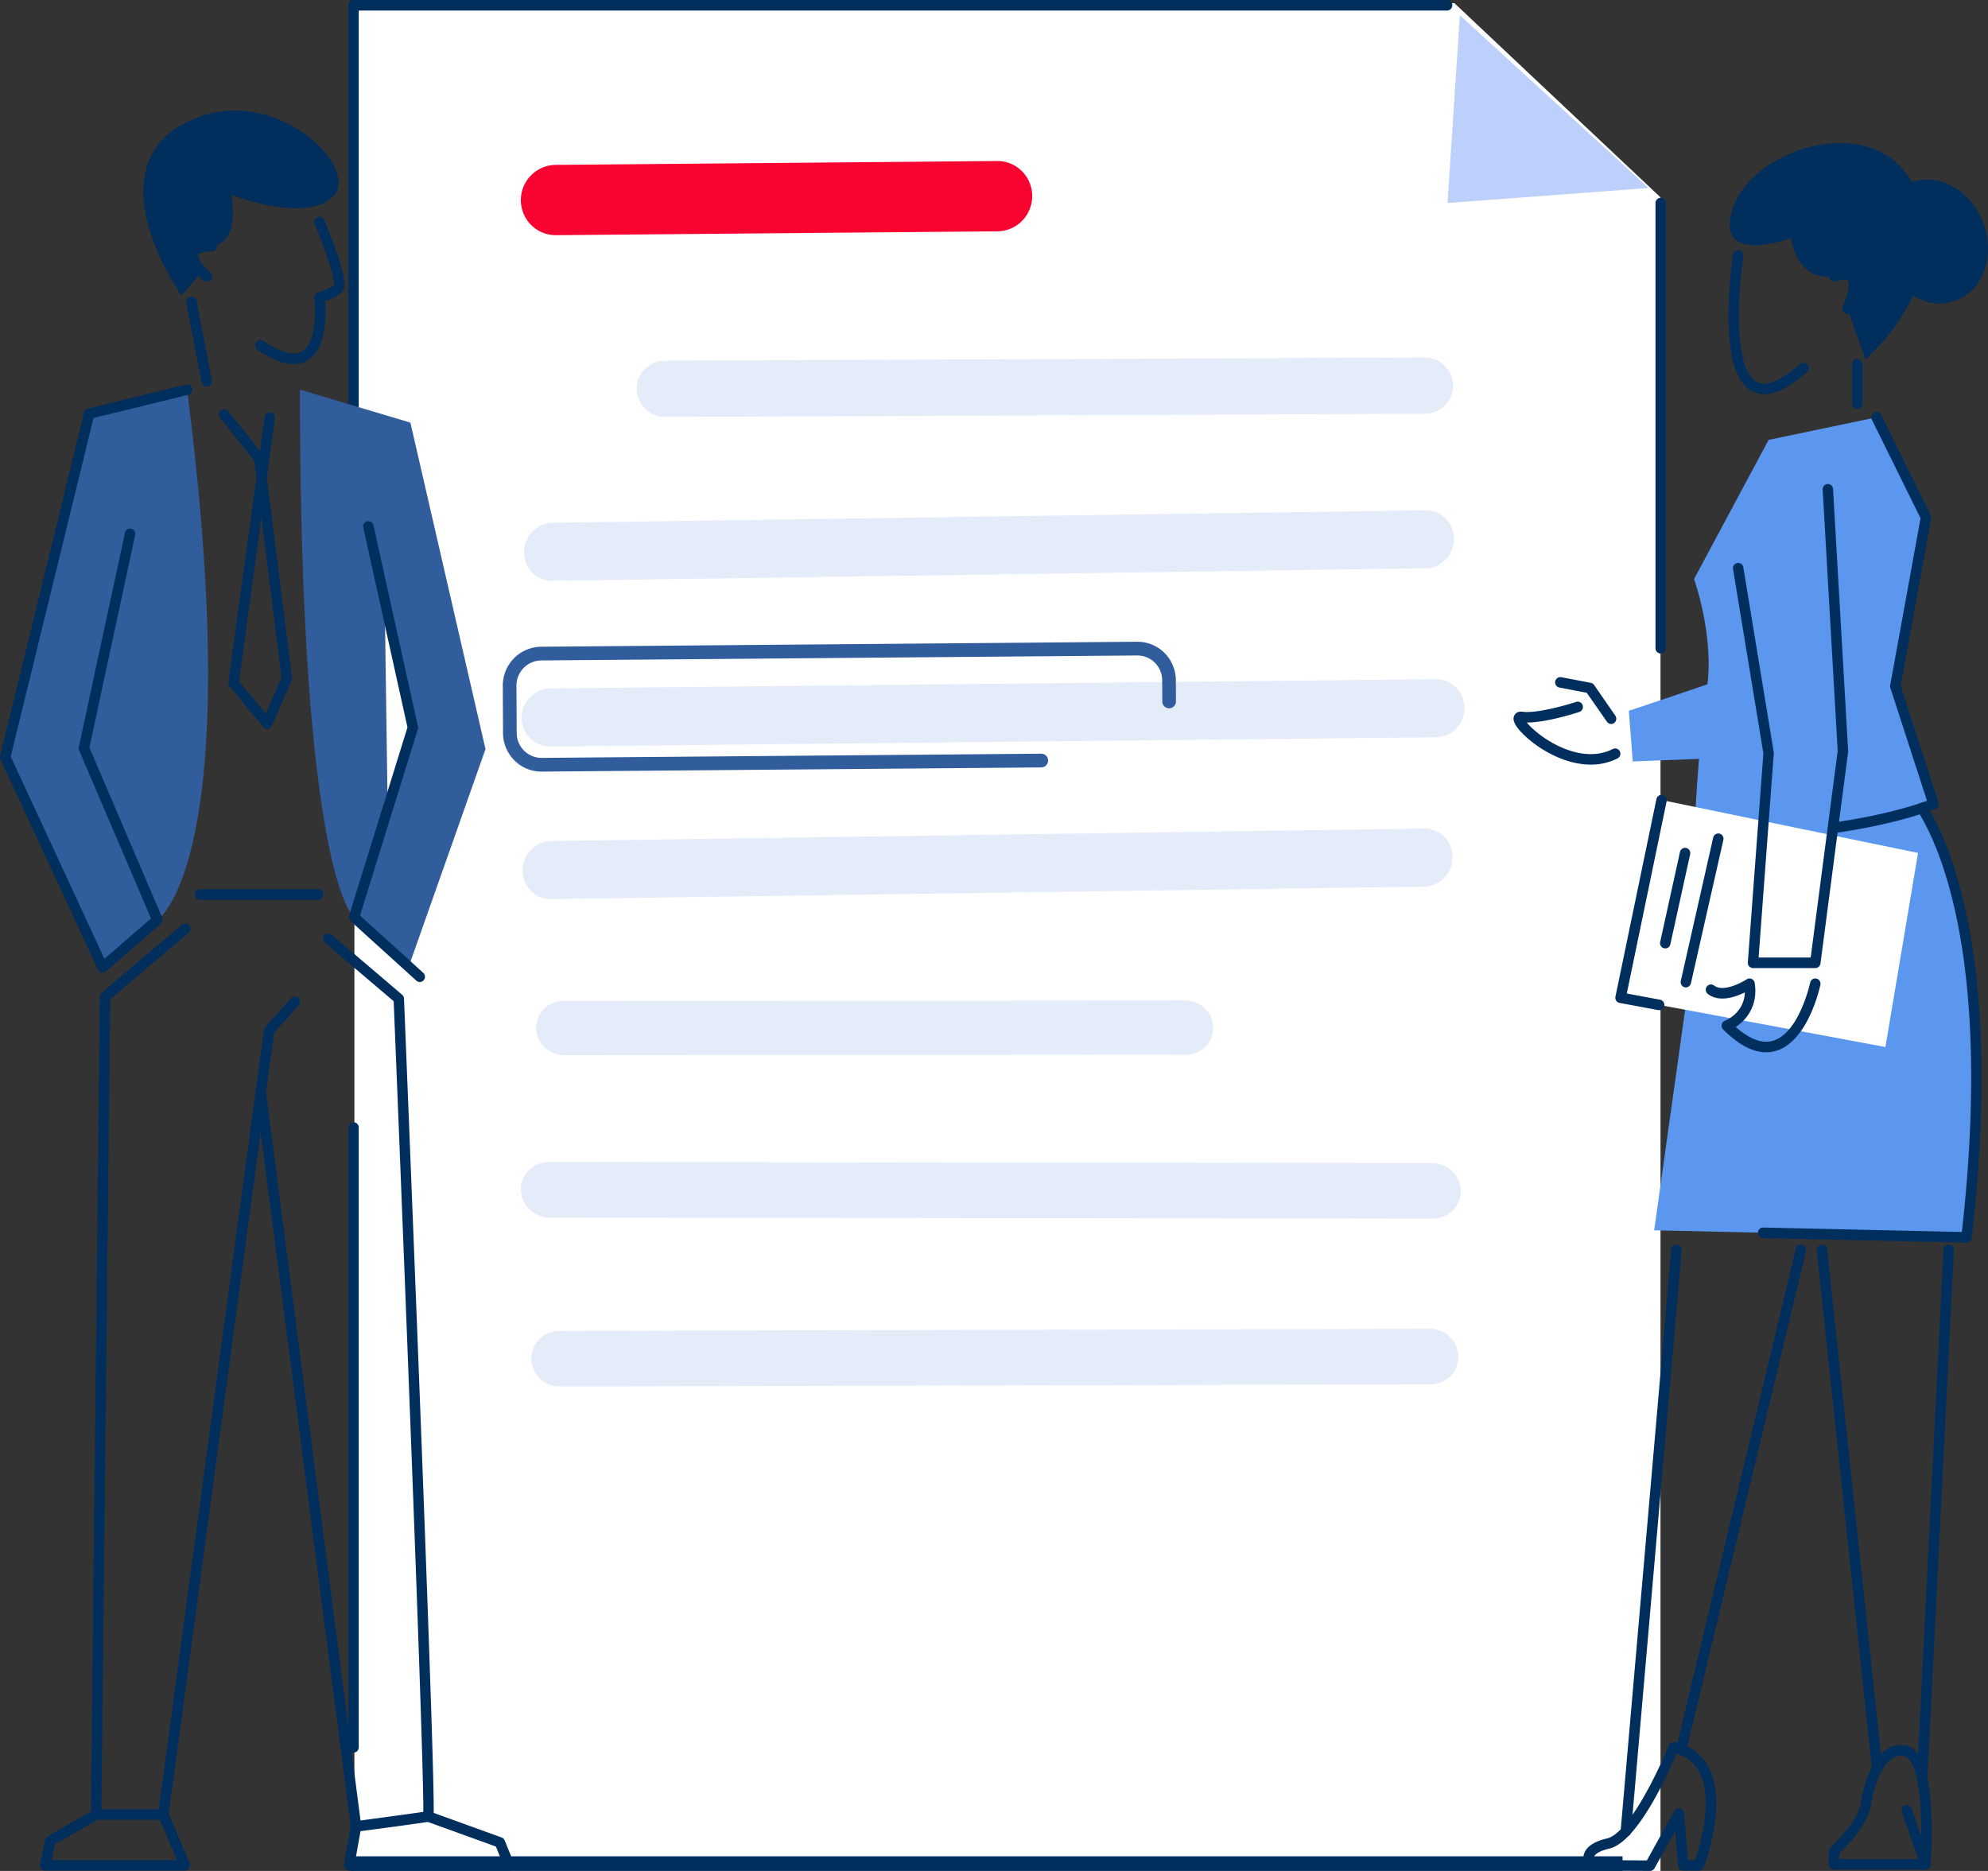 <svg width="136" height="128" fill="none" xmlns="http://www.w3.org/2000/svg"><rect width="100%" height="100%" fill="#333333" stroke="none"/><g clip-path="url(#a)"><path fill-rule="evenodd" clip-rule="evenodd" d="M113.595 128h-89.35V.219H99.5L113.595 13.5V128Z" fill="#fff"/><path stroke="#002E5D" d="M24 127.5h87"/><path d="M113.61 44.711a.356.356 0 0 1-.357-.36V13.888a.356.356 0 1 1 .714 0v30.463a.362.362 0 0 1-.357.36ZM24.184 39.11a.355.355 0 0 1-.252-.105.362.362 0 0 1-.105-.255V.36a.36.36 0 0 1 .105-.254.355.355 0 0 1 .252-.106h74.84a.362.362 0 0 1 0 .721H24.54V38.75a.362.362 0 0 1-.105.255.355.355 0 0 1-.252.105Zm0 80.794a.36.36 0 0 1-.357-.361V77.142c0-.096.038-.188.105-.255a.355.355 0 0 1 .609.255v42.404a.363.363 0 0 1-.106.253.356.356 0 0 1-.251.105Z" fill="#002E5D"/><path d="m99.871 1.044 12.913 11.817-13.76 1.028.847-12.845Z" fill="#BDD0FB"/><path d="M131.722 127.911a.354.354 0 0 1-.336-.243l-1.262-3.665a.356.356 0 0 1-.008-.294.366.366 0 0 1 .212-.202.361.361 0 0 1 .465.259l1.262 3.666a.36.36 0 0 1-.215.461.364.364 0 0 1-.118.018ZM20.1 24.909c-.69 0-1.519-.327-2.478-.979a.36.36 0 0 1-.15-.37.362.362 0 0 1 .282-.283.353.353 0 0 1 .267.055c.825.56 1.955 1.138 2.66.702.956-.596.918-2.829.82-3.639a.364.364 0 0 1 .261-.386c.201-.056.766-.252 1.097-.52.062-.45-.626-2.482-1.332-4.157a.364.364 0 0 1 .189-.473.354.354 0 0 1 .468.19c0 .01.442 1.053.82 2.133.765 2.206.607 2.597.375 2.803-.334.304-.828.514-1.14.625.066.87.116 3.235-1.187 4.042a1.775 1.775 0 0 1-.953.257ZM15.839 13.34s5.272 2.05 7.03 0c1.757-2.049-4.595-8.153-10.457-4.783-5.86 3.37 0 11.658 0 11.658l1.217-1.41s-1.036-1.914.181-1.914 2.48-.319 2.029-3.55Z" fill="#002E5D"/><path d="M14.149 19.278a.353.353 0 0 1-.243-.097c-.566-.533-1.284-1.32-.998-2.015.286-.694 1.388-.697 1.605-.688a.363.363 0 0 1 .22.62.354.354 0 0 1-.248.1c-.382-.012-.854.088-.92.246 0 .012-.116.322.827 1.21a.36.36 0 0 1 .089.396.359.359 0 0 1-.332.228Zm-.001 7.172a.355.355 0 0 1-.35-.29l-1.058-5.44a.364.364 0 0 1 .054-.27.357.357 0 0 1 .647.13l1.059 5.442a.366.366 0 0 1-.153.37.353.353 0 0 1-.198.06Z" fill="#002E5D"/><path d="m28.075 28.913-7.558-2.254c.015 33.47 3.704 36.09 3.704 36.09l3.785 3.255 5.207-14.754-5.138-22.337Zm-1.548 26.915-.209-14.757 1.926 8.713-1.717 6.044Z" fill="#325D9C"/><path d="M28.718 67.185a.352.352 0 0 1-.238-.097l-4.497-4.075a.362.362 0 0 1-.101-.377l3.994-12.876-3.025-13.666a.364.364 0 0 1 .047-.272.357.357 0 0 1 .492-.111.36.36 0 0 1 .157.226l3.046 13.765a.352.352 0 0 1-.008.187L24.63 62.635l4.325 3.921a.362.362 0 0 1-.238.629Zm-4.362 58.131a.358.358 0 0 1-.353-.315l-6.52-50.216a.364.364 0 0 1 .07-.267.357.357 0 0 1 .639.17l6.472 49.86c1.51-.2 3.573-.483 4.294-.588.053-3.286-1.283-37.238-2.026-55.462l-4.698-3.996a.362.362 0 0 1 .2-.632.355.355 0 0 1 .26.08l4.817 4.105a.36.36 0 0 1 .127.26c.005.141.574 14.13 1.107 27.949.311 8.12.548 14.585.704 19.229.095 2.758.157 4.894.191 6.35.018.784.029 1.387.03 1.792v.483c-.005.162-.014.434-.286.504-.273.069-4.194.587-4.975.691a.461.461 0 0 1-.053.003Z" fill="#002E5D"/><path d="M11.174 124.496H6.577a.36.36 0 0 1-.254-.108.363.363 0 0 1-.103-.258l.608-55.944a.363.363 0 0 1 .127-.271l5.477-4.64a.357.357 0 0 1 .402-.056.358.358 0 0 1 .194.36.363.363 0 0 1-.138.248L7.54 68.36l-.603 55.415h3.923l7.194-53.311a.36.36 0 0 1 .088-.194l1.758-1.978a.356.356 0 0 1 .623.222.364.364 0 0 1-.09.261l-1.686 1.898-7.22 53.512a.356.356 0 0 1-.354.311Zm23.662 3.483H23.883a.36.36 0 0 1-.345-.268.366.366 0 0 1-.006-.157l.474-2.663a.358.358 0 0 1 .548-.25.352.352 0 0 1 .155.233.366.366 0 0 1-.001.144l-.398 2.24h9.992l-.378-.926-4.753-1.721a.371.371 0 0 1-.221-.182.362.362 0 0 1 .32-.526.35.35 0 0 1 .142.031l4.902 1.776a.362.362 0 0 1 .21.202l.641 1.571a.362.362 0 0 1-.329.498v-.002Z" fill="#002E5D"/><path d="M12.639 127.979H3.084a.353.353 0 0 1-.347-.278.363.363 0 0 1-.001-.159l.36-1.673a.366.366 0 0 1 .172-.237l3.132-1.81a.359.359 0 0 1 .277-.045.356.356 0 0 1 .268.308.362.362 0 0 1-.191.363l-2.995 1.73-.232 1.08h8.572l-1.253-2.983a.36.36 0 0 1 .463-.487.358.358 0 0 1 .193.206l1.465 3.48a.366.366 0 0 1-.03.34.351.351 0 0 1-.298.161v.004Zm9.149-66.419h-8.113a.355.355 0 0 1-.252-.105.362.362 0 0 1 .252-.616h8.113a.362.362 0 0 1 0 .721Z" fill="#002E5D"/><path d="M12.797 26.66 6.1 28.301.357 51.796l6.66 14.38 3.752-3.245s6.185-3.927 2.028-36.272Z" fill="#325D9C"/><path d="M7.016 66.536a.343.343 0 0 1-.22-.08.363.363 0 0 1-.099-.128L.034 51.948a.36.36 0 0 1-.023-.238l5.746-23.498a.363.363 0 0 1 .262-.264l6.697-1.639a.354.354 0 0 1 .431.266.364.364 0 0 1-.262.435l-6.487 1.587L.734 51.76l6.41 13.835 3.189-2.76-4.922-11.503a.36.36 0 0 1-.02-.22L8.55 36.444a.36.36 0 0 1 .155-.226.353.353 0 0 1 .493.108c.05.08.068.177.048.27l-3.13 14.55 4.982 11.641a.364.364 0 0 1-.095.418l-3.755 3.244a.355.355 0 0 1-.232.087Zm11.258-16.679a.357.357 0 0 1-.273-.129l-2.297-2.778a.363.363 0 0 1-.08-.28l1.914-14-.146-1.151-2.325-2.926a.363.363 0 0 1 .173-.584.353.353 0 0 1 .383.132l2.161 2.72.317-2.316a.362.362 0 0 1 .262-.309.352.352 0 0 1 .38.134.363.363 0 0 1 .065.272l-.553 4.032 1.722 13.698a.374.374 0 0 1-.027.193l-1.353 3.08a.36.36 0 0 1-.277.211.414.414 0 0 1-.046.001Zm-1.923-3.247 1.828 2.208 1.08-2.459-1.378-10.95-1.53 11.2ZM135.64 15.162c-.861-2.17-3.005-3.351-4.839-2.696-2.781-4.906-10.811-2.295-12.206 1.644-1.488 4.19 3.922 2.186 3.922 2.186.541 2.822 2.434 2.869 3.696 2.459 1.262-.41.18 2.367.18 2.367l1.217 3.46s2.03-1.687 3.253-4.35c.936.557 2.024.703 3.01.303 1.854-.747 2.648-3.156 1.767-5.373Z" fill="#002E5D"/><path d="M120.681 26.97a1.735 1.735 0 0 1-.856-.219c-1.058-.586-1.587-2.357-1.574-5.263.014-1.359.117-2.715.306-4.06a.365.365 0 0 1 .267-.307.351.351 0 0 1 .379.141.369.369 0 0 1 .06.275c-.314 2.074-.766 7.66.906 8.584.81.45 2.061-.412 2.965-1.214a.357.357 0 0 1 .592.294.362.362 0 0 1-.121.248c-1.15 1.02-2.116 1.522-2.924 1.522Zm6.375 1.006a.363.363 0 0 1-.357-.36v-2.699a.362.362 0 0 1 .357-.36.356.356 0 0 1 .357.36v2.698a.363.363 0 0 1-.357.36Zm-.665-6.49a.36.36 0 0 1-.331-.226.345.345 0 0 1-.025-.139.34.34 0 0 1 .029-.137c.617-1.45.364-1.765.333-1.796-.124-.124-.529-.042-.765.062a.354.354 0 0 1-.454-.192.363.363 0 0 1 .166-.468c.105-.046 1.027-.44 1.554.084.443.441.383 1.266-.179 2.594a.358.358 0 0 1-.328.218Z" fill="#002E5D"/><path d="m128.375 28.55-7.384 1.546-5.1 9.518s1.442 4.008.861 7.605c-.582 3.597-.861 10.04-.861 10.04s9.802.206 16.383-2.253l-2.614-8.06 2.097-11.544-3.382-6.853Z" fill="#5B97EF"/><path d="M130.674 54.188s6.624 6.49 3.852 30.465l-21.363-.484 4.125-29.371 13.386-.61Z" fill="#5B97EF"/><path d="M119.869 57.53a.361.361 0 0 1-.018-.72c3.392-.178 8.18-.676 11.976-2.023l-2.507-7.728a.37.37 0 0 1-.011-.177l2.076-11.426-3.33-6.745a.36.36 0 0 1 .433-.503c.09.03.164.095.206.18l3.383 6.855c.034.07.045.149.031.226l-2.081 11.453 2.583 7.973a.364.364 0 0 1-.017.27.356.356 0 0 1-.198.18c-3.922 1.47-8.97 2-12.509 2.187l-.017-.001Z" fill="#002E5D"/><path d="M134.527 85.013h-.008l-13.909-.311a.357.357 0 0 1-.349-.368.361.361 0 0 1 .227-.33.35.35 0 0 1 .137-.023l13.586.303c2.068-18.333-1.42-26.248-3.023-28.807a.364.364 0 0 1 .24-.548.35.35 0 0 1 .266.06.366.366 0 0 1 .097.102c1.653 2.64 5.262 10.809 3.092 29.603a.356.356 0 0 1-.356.319Zm-19.517 35.05a.35.35 0 0 1-.281-.138.364.364 0 0 1-.069-.146.369.369 0 0 1 .003-.162l8.193-34.194a.354.354 0 0 1 .652-.102c.049.081.064.18.042.272l-8.194 34.194a.353.353 0 0 1-.126.198.352.352 0 0 1-.22.078Zm-3.787 5.594h-.031a.36.36 0 0 1-.325-.387l3.465-39.796a.36.36 0 0 1 .247-.316.357.357 0 0 1 .45.239.375.375 0 0 1 .014.141l-3.463 39.79a.36.36 0 0 1-.357.329Zm20.272-3.628h-.018a.357.357 0 0 1-.247-.119.366.366 0 0 1-.092-.259l1.818-36.163a.363.363 0 0 1 .236-.324.355.355 0 0 1 .458.22.37.37 0 0 1 .019.14l-1.818 36.163a.36.36 0 0 1-.356.342Zm-3.078-.679a.356.356 0 0 1-.354-.322l-3.781-35.483a.358.358 0 0 1 .317-.397.36.36 0 0 1 .393.32l3.784 35.483a.367.367 0 0 1-.077.265.354.354 0 0 1-.282.134Z" fill="#002E5D"/><path d="m112.876 128-4.034-.018a.36.36 0 0 1-.274-.133c-.04-.049-.383-.493-.198-1.033.164-.484.693-.837 1.572-1.042 1.498-.35 3.554-4.715 4.22-6.367a.353.353 0 0 1 .408-.215c1.07.243 1.851.824 2.322 1.726 1.315 2.513-.28 6.661-.348 6.835a.358.358 0 0 1-.332.229l-1.059-.005a.357.357 0 0 1-.354-.331l-.2-2.369-1.415 2.539a.349.349 0 0 1-.13.134.349.349 0 0 1-.178.05Zm-3.827-.739 3.615.018 1.874-3.384a.357.357 0 0 1 .669.146l.271 3.212h.479c.306-.882 1.299-4.093.298-6.006-.332-.634-.844-1.055-1.559-1.281-.563 1.339-2.667 6.052-4.599 6.504-.841.193-1.019.463-1.053.569a.32.32 0 0 0 .008.222h-.003Zm22.661.65h-6.242a.361.361 0 0 1-.357-.361v-.914a.366.366 0 0 1 .122-.271c.019-.016 1.865-1.662 2.068-3.038.235-1.586 1.134-4.199 3.018-3.924 1.052.153 1.631 1.573 1.787 4.342a32.217 32.217 0 0 1-.04 3.831.36.36 0 0 1-.356.335Zm-5.885-.721h5.549c.192-2.947-.034-6.906-1.161-7.07-1.664-.242-2.201 3.286-2.21 3.316-.211 1.424-1.732 2.942-2.182 3.363l.004.391Z" fill="#002E5D"/><path d="m125.047 33.49 1.03 17.897-1.892 14.481h-4.261l1.067-14.344-2.081-12.638" fill="#5B97EF"/><path d="m113.67 54.734 17.544 3.62-2.231 13.277-18.118-3.372 2.805-13.525Z" fill="#fff"/><path d="M124.186 66.229h-4.26a.356.356 0 0 1-.356-.387l1.063-14.301-2.072-12.594a.371.371 0 0 1 .053-.278.365.365 0 0 1 .237-.153.352.352 0 0 1 .368.175.37.37 0 0 1 .045.137l2.08 12.637a.31.31 0 0 1 0 .086l-1.037 13.957h3.563l1.847-14.134-1.027-17.863a.368.368 0 0 1 .083-.27.353.353 0 0 1 .598.087.36.36 0 0 1 .03.14l1.031 17.898a.383.383 0 0 1 0 .068l-1.892 14.481a.356.356 0 0 1-.354.314Zm-3.363 5.763c-.918 0-1.904-.524-2.942-1.565a.356.356 0 0 1-.098-.332.357.357 0 0 1 .224-.262c.057-.022 1.306-.525 1.361-1.94-.653.321-1.769.708-2.537.104a.357.357 0 0 1-.135-.24.37.37 0 0 1 .073-.266.344.344 0 0 1 .237-.137.353.353 0 0 1 .263.073c.582.457 1.803-.153 2.225-.428a.355.355 0 0 1 .545.247c.245 1.557-.574 2.54-1.295 3.01.956.85 1.818 1.168 2.557.944 1.786-.536 2.527-3.939 2.534-3.973a.355.355 0 0 1 .648-.122.36.36 0 0 1 .05.272c-.033.158-.836 3.854-3.027 4.514a2.347 2.347 0 0 1-.683.101ZM113.5 69.11a.375.375 0 0 1-.065-.006l-2.634-.49a.35.35 0 0 1-.234-.154.365.365 0 0 1-.054-.276l2.806-13.524a.359.359 0 0 1 .421-.273.36.36 0 0 1 .277.42l-2.728 13.164 2.276.423a.358.358 0 0 1 .291.387.362.362 0 0 1-.356.328Z" fill="#002E5D"/><path d="M117.558 46.536c-.135.097-6.13 2.095-6.13 2.095l.27 3.462 5.86-.228v-5.329Z" fill="#5B97EF"/><path d="M110.218 49.53a.357.357 0 0 1-.287-.153l-1.379-1.98-1.875-.359a.354.354 0 0 1-.228-.151.362.362 0 0 1 .222-.556.352.352 0 0 1 .139-.001l2.017.386c.091.018.172.07.226.147l1.452 2.099c.038.053.06.116.064.182a.356.356 0 0 1-.038.19.356.356 0 0 1-.313.196Z" fill="#002E5D"/><path d="M108.825 52.31c-1.844 0-3.67-1.12-4.655-2.115-.713-.721-.67-1.058-.574-1.25.047-.096.191-.305.568-.253.924.13 2.943-.436 3.643-.665a.355.355 0 0 1 .463.227.366.366 0 0 1-.116.392.362.362 0 0 1-.127.066c-.096.033-2.23.728-3.58.72.346.415 1.138 1.126 2.23 1.635.947.443 2.35.832 3.653.178a.355.355 0 0 1 .519.297.36.36 0 0 1-.201.348 4.02 4.02 0 0 1-1.823.42Zm5.096 12.575a.354.354 0 0 1-.347-.279.36.36 0 0 1-.001-.16l1.352-6.147a.364.364 0 0 1 .286-.288.354.354 0 0 1 .369.165.365.365 0 0 1 .041.278l-1.352 6.149a.354.354 0 0 1-.348.282Zm1.41 2.666a.35.35 0 0 1-.302-.169.365.365 0 0 1-.045-.272l2.218-9.814a.358.358 0 0 1 .426-.266.36.36 0 0 1 .269.428l-2.221 9.813a.36.36 0 0 1-.345.28Z" fill="#002E5D"/><path d="m68.239 15.826-30.205.263a2.375 2.375 0 0 1-1.692-.691A2.407 2.407 0 0 1 36.325 12a2.391 2.391 0 0 1 1.685-.719l30.206-.265a2.372 2.372 0 0 1 1.69.69c.45.447.704 1.056.708 1.693a2.423 2.423 0 0 1-.69 1.707 2.39 2.39 0 0 1-1.685.72Z" fill="#F70431"/><path d="m97.487 28.306-51.964.217a1.962 1.962 0 0 1-1.806-1.18 1.906 1.906 0 0 1 .402-2.098 1.94 1.94 0 0 1 1.367-.569l51.964-.217a1.964 1.964 0 0 1 1.379.558 1.937 1.937 0 0 1 .581 1.359c.005.51-.195 1-.556 1.362a1.94 1.94 0 0 1-1.367.569Zm.041 10.574-59.74.856a1.878 1.878 0 0 1-1.369-.562 1.949 1.949 0 0 1-.42-.638 2.046 2.046 0 0 1 .42-2.17c.182-.187.395-.336.63-.44.235-.102.487-.157.74-.16l59.742-.856a1.875 1.875 0 0 1 1.368.562c.18.181.322.398.42.638a2.046 2.046 0 0 1-.42 2.17 2.004 2.004 0 0 1-.63.439 1.91 1.91 0 0 1-.74.161Zm.697 11.561-60.57.634a1.934 1.934 0 0 1-1.39-.567 1.97 1.97 0 0 1-.579-1.399 2.014 2.014 0 0 1 .57-1.412c.182-.186.398-.335.636-.437a1.95 1.95 0 0 1 .75-.16l60.57-.634a1.934 1.934 0 0 1 1.39.567 1.977 1.977 0 0 1 .579 1.4 2.017 2.017 0 0 1-.57 1.412 1.982 1.982 0 0 1-1.386.596Zm-.799 10.216-59.74.854a1.884 1.884 0 0 1-1.368-.562 1.982 1.982 0 0 1-.566-1.396 2.046 2.046 0 0 1 .567-1.412c.18-.187.394-.336.629-.44a1.91 1.91 0 0 1 .74-.16l59.74-.856a1.877 1.877 0 0 1 1.37.562c.179.182.321.399.418.638a2.044 2.044 0 0 1-.42 2.17 1.96 1.96 0 0 1-.629.44 1.912 1.912 0 0 1-.741.162Zm-16.301 11.5-42.53.028a1.941 1.941 0 0 1-1.346-.542 1.885 1.885 0 0 1-.418-.602 1.834 1.834 0 0 1-.019-1.42 1.847 1.847 0 0 1 1.013-1.004c.228-.093.474-.141.723-.141l42.529-.029a1.941 1.941 0 0 1 1.347.543c.178.172.32.376.418.601a1.834 1.834 0 0 1 .019 1.42 1.841 1.841 0 0 1-1.013 1.004 1.917 1.917 0 0 1-.723.142Zm16.877 11.218L37.619 83.3a2.022 2.022 0 0 1-1.392-.56 1.944 1.944 0 0 1-.433-.617 1.875 1.875 0 0 1-.16-.729 1.839 1.839 0 0 1 .552-1.344 1.92 1.92 0 0 1 .629-.412 1.98 1.98 0 0 1 .746-.144l60.382.076a2.02 2.02 0 0 1 1.392.559c.184.177.331.387.433.618a1.846 1.846 0 0 1-.392 2.073 1.953 1.953 0 0 1-1.374.556Zm-.149 11.335-59.553.145a1.964 1.964 0 0 1-1.37-.553 1.921 1.921 0 0 1-.426-.616 1.887 1.887 0 0 1-.015-1.455 1.878 1.878 0 0 1 1.034-1.031c.233-.096.483-.146.737-.146l59.55-.145a1.964 1.964 0 0 1 1.37.553c.181.176.326.385.425.616a1.87 1.87 0 0 1-.395 2.073 1.927 1.927 0 0 1-1.357.56Z" fill="#E4ECF9"/><path d="M36.365 52.701a2.63 2.63 0 0 1-1.403-.939 2.659 2.659 0 0 1-.55-1.604l-.016-3.237c-.004-.704.27-1.38.763-1.883a2.64 2.64 0 0 1 1.861-.792l40.768-.341a2.621 2.621 0 0 1 2.446 1.616c.135.321.205.665.207 1.014l.007 1.45a.473.473 0 0 1-.464.473.464.464 0 0 1-.47-.465l-.008-1.45a1.718 1.718 0 0 0-.505-1.208 1.697 1.697 0 0 0-1.208-.491l-40.766.34a1.707 1.707 0 0 0-1.202.512c-.318.324-.495.76-.494 1.215l.017 3.24c.003.454.185.888.506 1.207.321.318.755.495 1.207.492l34.17-.286a.464.464 0 0 1 .47.466.473.473 0 0 1-.465.473l-34.17.286a2.631 2.631 0 0 1-.7-.088Z" fill="#325D9C"/></g><defs><clipPath id="a"><path fill="#fff" d="M0 0h136v128H0z"/></clipPath></defs></svg>